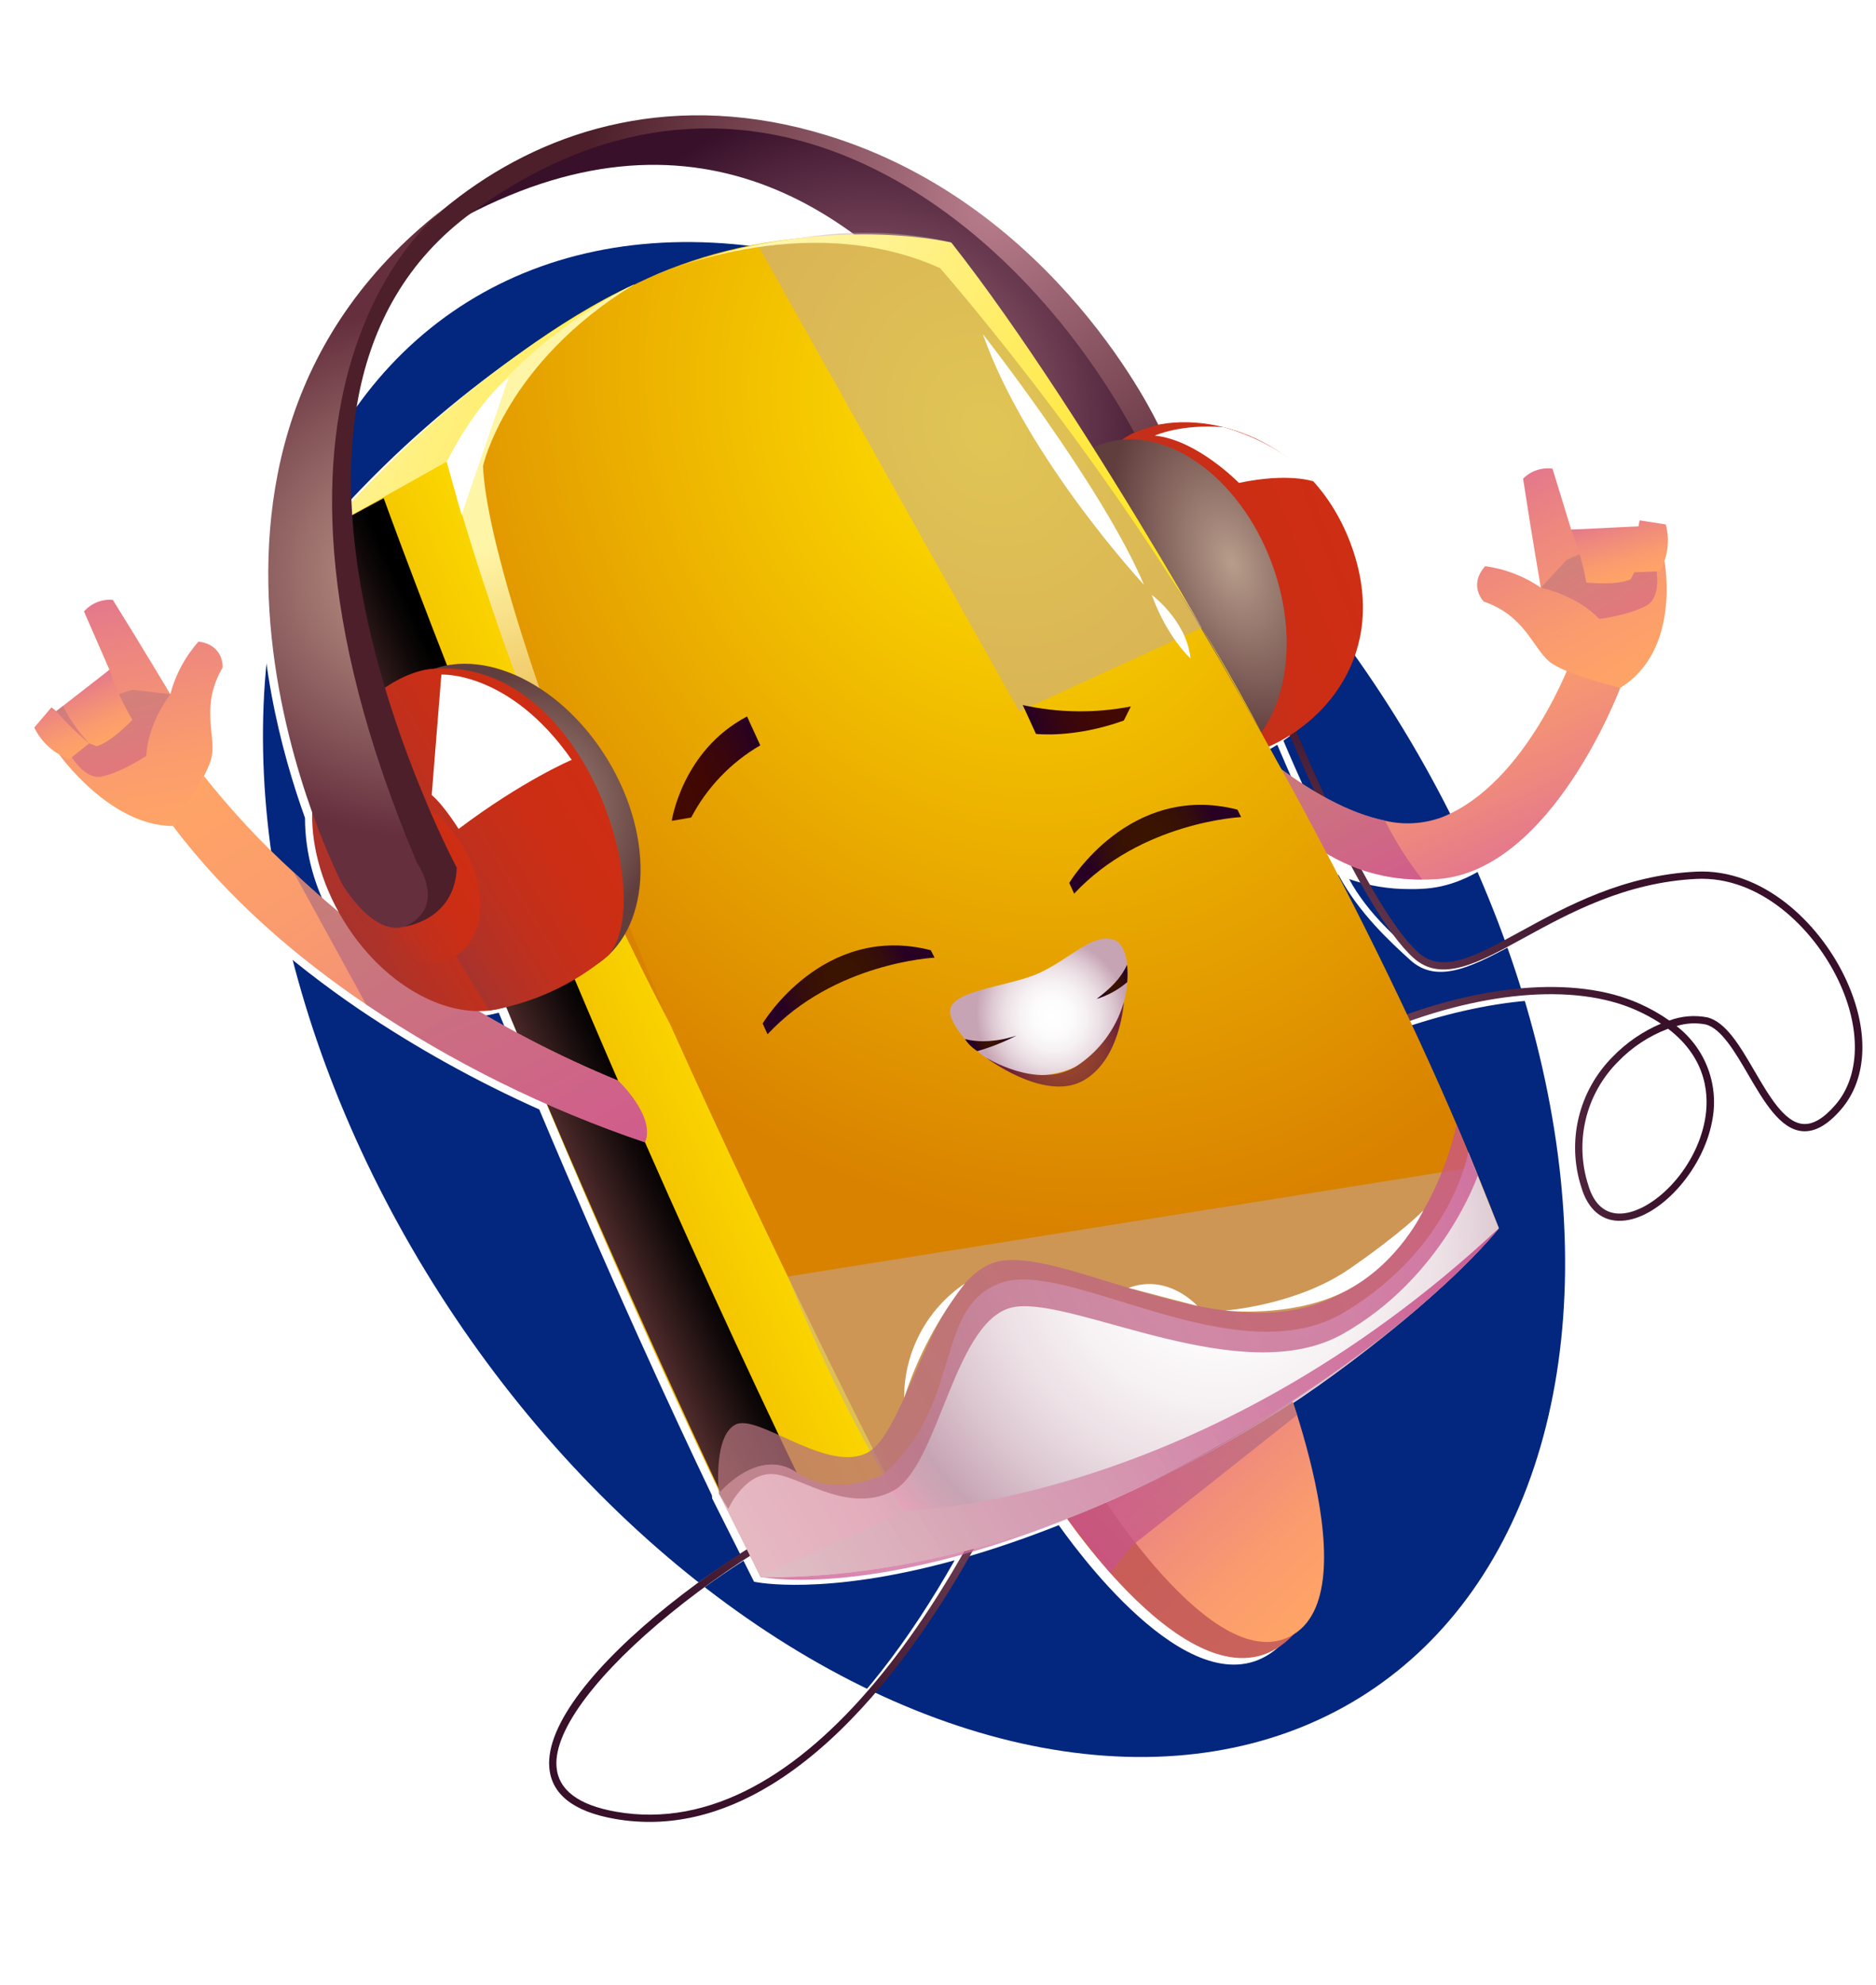 <svg width="383" height="405" viewBox="0 0 383 405" fill="none" xmlns="http://www.w3.org/2000/svg">
<g clip-path="url(#clip0_595_12611)">
<g filter="url(#filter0_f_595_12611)">
<ellipse cx="186.608" cy="203.965" rx="113.936" ry="169.052" transform="rotate(-33.239 186.608 203.965)" fill="#03277E"/>
</g>
<path d="M336.93 109.368L331.607 108.512L331.385 109.73L317.717 110.336L313.882 97.938C312.8 97.778 311.695 97.876 310.658 98.223C309.621 98.571 308.681 99.158 307.913 99.938C309.7 111.402 311.601 122.14 311.601 122.14C308.227 119.794 304.346 118.278 300.275 117.716C296.779 121.68 300.027 124.915 300.027 124.915C308.332 127.823 309.898 134.108 313.27 137.08C314.386 137.937 315.622 138.626 316.938 139.124C314.06 145.902 305.538 163.263 291.766 168.742C288.043 170.111 283.998 170.348 280.14 169.423L280.133 169.409C275.897 168.434 271.828 166.843 268.053 164.687C265.297 158.802 263.114 153.739 262.018 151.145C271.796 144.373 279.44 131.431 273.267 113.911C271.54 108.902 268.837 104.285 265.315 100.326C263.173 97.727 260.585 95.53 257.673 93.838C254.435 91.768 250.89 90.223 247.17 89.259C247.077 89.233 247.025 89.219 247.025 89.219L247 89.218C242.677 88.075 238.156 87.89 233.753 88.677L233.739 88.652L233.751 88.648C233.751 88.648 213.054 44.063 166.244 29.525C132.889 19.165 105.53 29.442 87.048 45.427C87.536 44.976 87.963 44.603 88.324 44.3C39.709 82.234 52.63 140.092 62.263 166.892C62.286 173.995 64.157 180.969 67.692 187.13C64.344 184.325 61.284 181.599 58.532 179.024C51.923 172.983 45.811 166.42 40.257 159.398C41.003 158.062 41.548 156.623 41.874 155.128C42.487 150.691 39.556 144.908 43.955 137.33C43.955 137.33 44.301 132.775 39.049 132.026C36.328 135.083 34.374 138.744 33.35 142.707C33.35 142.707 27.756 133.326 21.6 123.467C20.511 123.37 19.414 123.532 18.399 123.939C17.384 124.346 16.48 124.986 15.758 125.808L20.972 137.699L10.198 146.075L9.231 145.295L5.751 149.386C6.844 151.694 8.618 153.613 10.833 154.884C11.68 156.052 21.683 169.479 34.008 169.538L34.005 169.542C45.221 184.423 59.395 196.507 73.38 206.009C85.006 213.849 97.289 220.669 110.091 226.392C124.7 261.094 137.412 288.542 145.336 305.13C145.367 305.532 145.393 305.769 145.393 305.769L151.123 317.157C128.603 331.578 110.138 349.733 111.178 361.428C111.662 366.873 116.15 370.399 124.516 371.903C135.618 373.898 146.269 371.178 156.248 365.096C171.657 355.705 185.464 338.29 196.889 317.841C202.726 316.163 209.153 313.998 216.156 311.228C222.247 319.804 246.646 351.641 262.26 334.889C273.248 328.073 267.008 302.974 261.918 287.677C271.646 281.363 280.879 274.315 289.535 266.596C299.27 258.038 303.59 252.439 303.59 252.439L303.433 252.051C301.917 248.14 300.351 244.233 298.735 240.33L298.587 239.96L298.582 239.96C298.197 239.029 297.81 238.098 297.42 237.168L297.32 236.918L297.318 236.926C296.536 235.063 295.744 233.202 294.942 231.344L294.91 231.266L294.909 231.268C291.855 224.187 288.675 217.144 285.396 210.177C303.273 203.902 321.999 201.677 333.234 206.754C334.983 207.534 336.665 208.457 338.263 209.514C334.576 211.065 331.243 213.35 328.466 216.23C324.437 220.413 318.267 229.416 322.212 242.712C323.583 247.33 326.509 249.773 330.452 249.589C338.01 249.24 346.878 239.471 348.707 229.488C349.435 225.887 349.138 222.153 347.851 218.711C346.564 215.27 344.338 212.258 341.426 210.017C343.341 209.423 345.374 209.316 347.341 209.708C350.51 210.534 353.315 215.328 356.029 219.965C359.219 225.418 362.519 231.055 367 231.497C369.541 231.745 372.108 230.331 374.846 227.177C380.404 220.772 380.64 210.609 375.475 199.989C370.096 188.923 358.677 178.021 345.295 178.61C330.51 179.261 318.949 185.575 309.661 190.648C300.466 195.671 293.823 199.3 288.881 194.8C285.345 191.583 279.316 186.529 275.428 179.388C279.4 180.755 283.573 181.444 287.774 181.427C288.857 181.454 289.957 181.404 291.08 181.326C314.174 179.548 327.816 142.558 327.816 142.558C339.806 135.249 336.926 118.13 336.683 116.808C337.526 114.412 337.612 111.815 336.93 109.368ZM265.808 163.397C263.399 161.954 261.137 160.414 259.113 158.923C258.243 157.349 257.375 155.785 256.506 154.231C257.98 153.584 259.404 152.83 260.766 151.974C261.773 154.363 263.558 158.513 265.808 163.397ZM171.457 49.417C167.922 49.52 164.397 49.851 160.905 50.407C160.682 50.432 160.46 50.457 160.235 50.483C148.774 51.569 137.603 54.711 127.256 59.759L127.246 59.712C127.246 59.712 126.881 59.874 126.227 60.188C119.066 63.651 112.225 67.74 105.785 72.408C92.754 81.522 80.754 92.027 69.997 103.739C68.987 81.701 74.349 59.626 93.952 45.146C125.604 28.95 151.306 34.71 171.457 49.417ZM98.36 207.331L98.365 207.33C99.262 207.237 100.15 207.075 101.022 206.844C101.277 206.788 101.542 206.728 101.827 206.66C102.561 208.424 103.294 210.18 104.026 211.928C101.331 210.463 98.732 208.96 96.198 207.44C96.92 207.445 97.642 207.409 98.36 207.331ZM124.765 370.448C117.14 369.077 113.063 366.002 112.647 361.308C111.724 350.941 129.256 333.008 151.786 318.475L153.949 322.773L153.963 322.774C154.275 322.842 168.125 325.77 194.9 318.4C176.452 350.977 151.945 375.338 124.765 370.448ZM347.257 229.21C345.37 239.499 336.631 247.82 330.372 248.112C327.131 248.264 324.799 246.255 323.626 242.302C322.209 237.989 322.011 233.369 323.053 228.95C324.095 224.532 326.336 220.487 329.53 217.261C332.376 214.285 335.859 211.992 339.718 210.554C347.926 216.84 348.095 224.634 347.257 229.21ZM287.893 195.891C293.616 201.1 301.013 197.062 310.374 191.948C319.531 186.946 330.926 180.723 345.373 180.087C358.082 179.527 368.985 190.001 374.152 200.627C378.975 210.546 378.813 220.345 373.73 226.201C371.326 228.975 369.166 230.225 367.133 230.026C363.404 229.658 360.3 224.354 357.299 219.225C354.301 214.099 351.469 209.259 347.702 208.277C345.114 207.755 342.43 207.966 339.955 208.887C338.034 207.527 335.983 206.361 333.831 205.405C322.23 200.165 303.043 202.391 284.757 208.832C279.476 197.666 273.961 186.7 268.364 176.072C269.946 177.033 271.596 177.874 273.303 178.588C277.487 186.418 283.949 192.301 287.893 195.891Z" fill="white"/>
<path d="M125.512 371.162C117.107 369.686 112.609 366.168 112.145 360.708C110.641 343.075 153.541 310.609 187.888 298.311L188.387 299.707C152.129 312.686 112.302 345.115 113.621 360.582C114.021 365.288 118.108 368.356 125.768 369.701C164.399 376.487 197.884 324.58 216.341 273.744C226.268 246.402 250.292 222.409 280.617 209.556C301.426 200.739 321.628 198.956 334.661 204.787C336.819 205.736 338.876 206.898 340.804 208.255C343.29 207.322 345.988 207.099 348.594 207.612C352.376 208.583 355.205 213.426 358.199 218.555C361.195 223.688 364.295 228.995 368.042 229.349C370.085 229.541 372.261 228.278 374.689 225.487C379.822 219.594 380.023 209.766 375.213 199.837C370.061 189.199 359.142 178.738 346.363 179.349C331.837 180.044 320.357 186.33 311.132 191.383C301.701 196.549 294.25 200.628 288.517 195.426C277.929 185.82 263.093 149.458 262.466 147.914L263.84 147.357C263.992 147.731 279.174 184.95 289.514 194.328C294.464 198.821 301.158 195.156 310.421 190.082C319.778 184.957 331.425 178.579 346.291 177.869C359.746 177.225 371.182 188.114 376.547 199.191C381.697 209.821 381.419 220.016 375.807 226.462C373.042 229.635 370.456 231.063 367.903 230.824C363.399 230.4 360.104 224.758 356.919 219.303C354.209 214.662 351.407 209.865 348.225 209.049C346.246 208.665 344.202 208.779 342.278 209.382C345.197 211.623 347.425 214.641 348.706 218.09C349.987 221.539 350.27 225.28 349.521 228.882C347.642 238.902 338.689 248.734 331.089 249.114C327.125 249.314 324.193 246.875 322.833 242.249C321.354 237.658 321.168 232.749 322.296 228.059C323.423 223.37 325.821 219.082 329.225 215.665C332.028 212.766 335.386 210.462 339.1 208.89C337.497 207.836 335.81 206.917 334.055 206.142C321.392 200.474 301.632 202.261 281.195 210.922C251.25 223.611 227.524 247.287 217.734 274.252C204.337 311.151 183.026 348.59 157.439 364.21C147.383 370.348 136.664 373.119 125.512 371.162ZM330.29 216.695C327.072 219.926 324.807 223.982 323.742 228.416C322.678 232.85 322.856 237.492 324.256 241.832C325.419 245.792 327.756 247.798 331.015 247.633C337.308 247.315 346.127 238.936 348.064 228.609C348.924 224.016 348.785 216.2 340.558 209.928C336.672 211.386 333.163 213.699 330.29 216.695Z" fill="url(#paint0_radial_595_12611)"/>
<path style="mix-blend-mode:multiply" opacity="0.5" fill-rule="evenodd" clip-rule="evenodd" d="M337.524 123.104C338.082 120.011 338.366 116.874 338.373 113.731L336.63 113.815C337.407 116.847 337.708 119.98 337.524 123.104Z" fill="url(#paint1_linear_595_12611)"/>
<path fill-rule="evenodd" clip-rule="evenodd" d="M256.238 129.896C256.238 129.896 245.542 141.549 231.441 139.077C231.441 139.077 189.283 -7.952 92.941 45.23C92.941 45.23 137.562 6.566 189.187 36.691C236.406 64.246 256.238 129.896 256.238 129.896Z" fill="url(#paint2_radial_595_12611)"/>
<path fill-rule="evenodd" clip-rule="evenodd" d="M222.34 128.812C229.046 146.876 244.724 157.719 257.358 153.029C269.992 148.339 283.668 133.561 276.068 111.828C268.169 89.242 245.708 82.921 233.074 87.611C220.44 92.301 215.634 110.747 222.34 128.812Z" fill="url(#paint3_linear_595_12611)"/>
<path d="M259.656 114.96C252.95 96.895 237.272 86.053 224.638 90.743C212.004 95.433 207.199 113.879 213.905 131.944C220.611 150.008 236.289 160.851 248.923 156.161C261.557 151.471 266.362 133.024 259.656 114.96Z" fill="url(#paint4_radial_595_12611)"/>
<path fill-rule="evenodd" clip-rule="evenodd" d="M216.461 307.896C216.461 307.896 246.009 352.883 264.131 333.497L223.901 304.222L216.461 307.896Z" fill="url(#paint5_linear_595_12611)"/>
<path fill-rule="evenodd" clip-rule="evenodd" d="M222.661 301.711C222.661 301.711 247.883 343.592 264.131 333.497C280.38 323.402 259.494 273.974 259.494 273.974C259.494 273.974 247.116 277.03 222.661 301.711Z" fill="url(#paint6_linear_595_12611)"/>
<path style="mix-blend-mode:multiply" opacity="0.74" fill-rule="evenodd" clip-rule="evenodd" d="M226.642 320.967L231.192 315.344L264.809 288.744L259.494 273.974C247.493 284.548 236.93 291.101 223.901 304.222L216.461 307.896L226.642 320.967Z" fill="url(#paint7_linear_595_12611)"/>
<path fill-rule="evenodd" clip-rule="evenodd" d="M330.792 140.345C330.792 140.345 316.933 177.497 293.709 179.371C292.581 179.453 291.475 179.507 290.385 179.485C268 179.582 257.787 161.363 257.787 161.363L252.172 149.111C252.172 149.111 267.693 164.41 282.752 167.462L282.758 167.476C286.642 168.388 290.708 168.134 294.448 166.747C311.814 159.797 320.986 134.173 320.986 134.173C320.986 134.173 327.281 130.748 330.792 140.345Z" fill="url(#paint8_linear_595_12611)"/>
<path style="mix-blend-mode:multiply" opacity="0.74" fill-rule="evenodd" clip-rule="evenodd" d="M290.385 179.485C268 179.582 257.787 161.363 257.787 161.363L252.172 149.111C252.172 149.111 267.693 164.41 282.752 167.462L282.758 167.476C284.9 171.72 287.455 175.742 290.385 179.485Z" fill="url(#paint9_linear_595_12611)"/>
<path fill-rule="evenodd" clip-rule="evenodd" d="M184.673 308.308L155.298 321.771C155.298 321.771 107.875 228.057 66.896 107.845C66.896 107.845 97.854 72.544 129.487 58.046L184.673 308.308Z" fill="url(#paint10_linear_595_12611)"/>
<path fill-rule="evenodd" clip-rule="evenodd" d="M184.673 308.308C184.673 308.308 121.027 186.445 91.201 94.192C91.201 94.192 118.105 38.386 194.2 49.498C194.2 49.498 267.108 149.476 306 250.639C306 250.639 263.653 299.894 184.673 308.308Z" fill="url(#paint11_radial_595_12611)"/>
<path fill-rule="evenodd" clip-rule="evenodd" d="M305.999 250.639C305.999 250.639 244.053 320.642 155.298 321.771L184.673 308.307C184.673 308.307 226.859 301.49 246.456 291.251C267.806 280.058 287.786 266.43 305.999 250.639Z" fill="#24000A"/>
<path fill-rule="evenodd" clip-rule="evenodd" d="M66.896 107.845L91.201 94.192C91.201 94.192 100.756 72.516 129.487 58.046C129.487 58.046 98.054 71.936 66.896 107.845Z" fill="url(#paint12_linear_595_12611)"/>
<path fill-rule="evenodd" clip-rule="evenodd" d="M136.778 208.944C136.778 208.944 99.999 124.002 98.606 95.106C98.606 95.106 103.246 73.979 129.487 58.046C129.487 58.046 102.861 70.291 91.201 94.192C102.341 133.931 117.616 172.392 136.778 208.944Z" fill="url(#paint13_linear_595_12611)"/>
<g style="mix-blend-mode:soft-light" opacity="0.5">
<path fill-rule="evenodd" clip-rule="evenodd" d="M154.938 50.413L208.09 145.178L245.37 128.091C245.37 128.091 213.054 72.799 194.2 49.498C194.2 49.498 176.669 44.441 154.938 50.413Z" fill="#C2A9A9"/>
</g>
<path fill-rule="evenodd" clip-rule="evenodd" d="M137.14 167.504C137.14 167.504 139.266 153.146 152.513 146.204L155.212 152.094C149.221 155.584 144.332 160.69 141.105 166.828L137.14 167.504Z" fill="url(#paint14_linear_595_12611)"/>
<path fill-rule="evenodd" clip-rule="evenodd" d="M230.871 144.161C223.573 145.576 216.062 145.478 208.804 143.872L211.503 149.761C211.503 149.761 219.262 150.712 229.44 147.029L230.871 144.161Z" fill="url(#paint15_linear_595_12611)"/>
<g style="mix-blend-mode:soft-light">
<path fill-rule="evenodd" clip-rule="evenodd" d="M91.201 94.192L94.233 105.074L103.817 77.116C97.047 82.529 91.201 94.192 91.201 94.192Z" fill="white"/>
</g>
<path fill-rule="evenodd" clip-rule="evenodd" d="M133.207 56.385C133.207 56.385 164.17 42.194 191.913 54.71C191.913 54.71 231.496 99.557 258.146 150.693C258.146 150.693 222.706 85.631 194.199 49.497C194.199 49.497 166.112 42.754 133.207 56.385Z" fill="url(#paint16_linear_595_12611)"/>
<path style="mix-blend-mode:screen" fill-rule="evenodd" clip-rule="evenodd" d="M155.298 321.77C155.298 321.77 97.052 202.096 66.895 107.845L78.334 101.656C78.334 101.656 114.666 202.616 169.517 314.682L155.298 321.77Z" fill="url(#paint17_linear_595_12611)"/>
<g style="mix-blend-mode:soft-light" opacity="0.5">
<path fill-rule="evenodd" clip-rule="evenodd" d="M160.834 260.487L301.025 238.146L305.999 250.639C305.999 250.639 260.69 303.72 184.673 308.307C175.399 293.064 167.424 277.067 160.834 260.487Z" fill="#C2A9A9"/>
</g>
<path style="mix-blend-mode:multiply" opacity="0.74" fill-rule="evenodd" clip-rule="evenodd" d="M155.298 321.771L184.673 308.307C184.673 308.307 205.55 310.721 245.384 293.336C285.218 275.95 305.999 250.639 305.999 250.639C305.999 250.639 283.316 278.446 238.624 300.647C183.644 327.959 155.298 321.771 155.298 321.771Z" fill="url(#paint18_linear_595_12611)"/>
<path fill-rule="evenodd" clip-rule="evenodd" d="M253.39 166.735C253.39 166.735 232.975 167.688 219.3 182.359L218.295 180.166C218.295 180.166 230.602 159.562 252.627 165.217L253.39 166.735Z" fill="url(#paint19_radial_595_12611)"/>
<path fill-rule="evenodd" clip-rule="evenodd" d="M43.286 154.076C43.92 149.624 40.997 143.836 45.449 136.219C45.449 136.219 45.814 131.648 40.537 130.918C37.793 133.99 35.815 137.669 34.767 141.652C34.767 141.652 29.179 132.266 23.029 122.403C21.932 122.311 20.828 122.478 19.807 122.889C18.786 123.301 17.875 123.946 17.148 124.774L22.342 136.679L11.46 146.191L12.017 153.865C12.017 153.865 22.37 168.55 35.324 168.56C35.324 168.56 42.704 158.167 43.286 154.076Z" fill="url(#paint20_linear_595_12611)"/>
<path style="mix-blend-mode:multiply" opacity="0.5" fill-rule="evenodd" clip-rule="evenodd" d="M34.766 141.653C34.766 141.653 30.165 147.515 29.864 154.255C29.864 154.255 24.845 157.581 20.808 158.447C16.772 159.312 13.666 152.795 13.666 152.795C13.666 152.795 12.904 144.539 27.083 140.775L34.766 141.653Z" fill="url(#paint21_linear_595_12611)"/>
<path fill-rule="evenodd" clip-rule="evenodd" d="M22.342 136.68C23.559 140.233 25.128 143.656 27.025 146.897C27.025 146.897 22.733 151.446 19.72 152.284L18.223 151.686L14.134 154.919C11.004 153.778 8.442 151.461 6.995 148.46L10.509 144.344L11.478 145.122L22.342 136.68Z" fill="url(#paint22_linear_595_12611)"/>
<path style="mix-blend-mode:multiply" opacity="0.5" fill-rule="evenodd" clip-rule="evenodd" d="M18.223 151.686C15.786 149.701 13.529 147.505 11.478 145.123L12.855 144.052C14.239 146.859 16.05 149.435 18.223 151.686Z" fill="url(#paint23_linear_595_12611)"/>
<path fill-rule="evenodd" clip-rule="evenodd" d="M35.319 168.564C46.535 183.445 60.736 195.508 74.758 204.983C92.399 216.843 111.541 226.301 131.679 233.107C133.922 227.796 126.184 220.503 126.184 220.503C101.7 210.474 79.25 196.063 59.938 177.977C53.319 171.946 47.2 165.387 41.643 158.365L35.319 168.564Z" fill="url(#paint24_linear_595_12611)"/>
<path style="mix-blend-mode:multiply" opacity="0.74" fill-rule="evenodd" clip-rule="evenodd" d="M74.759 204.983C92.4 216.844 111.541 226.302 131.679 233.107C133.922 227.797 126.184 220.503 126.184 220.503C101.7 210.474 79.251 196.063 59.938 177.978L74.759 204.983Z" fill="url(#paint25_linear_595_12611)"/>
<path fill-rule="evenodd" clip-rule="evenodd" d="M190.795 195.424C190.795 195.424 170.379 196.377 156.705 211.049L155.7 208.856C155.7 208.856 168.007 188.251 190.032 193.907L190.795 195.424Z" fill="url(#paint26_radial_595_12611)"/>
<path fill-rule="evenodd" clip-rule="evenodd" d="M227.489 191.802C232.44 193.538 231.083 212.424 219.544 217.713C206.533 223.676 195.407 212.207 194.043 207.131C192.678 202.056 205.692 201.522 212.147 198.564C218.601 195.606 223.119 190.269 227.489 191.802Z" fill="url(#paint27_radial_595_12611)"/>
<path fill-rule="evenodd" clip-rule="evenodd" d="M230.102 196.865C228.721 199.795 226.72 201.674 223.873 203.858C226.169 203.145 228.298 201.976 230.132 200.421C230.235 199.237 230.225 198.047 230.102 196.865Z" fill="url(#paint28_radial_595_12611)"/>
<path fill-rule="evenodd" clip-rule="evenodd" d="M207.568 211.298C207.568 211.298 202.153 213.356 197.007 212.034C197.658 213.03 198.521 213.869 199.534 214.493C202.312 213.697 205.003 212.627 207.568 211.298Z" fill="url(#paint29_radial_595_12611)"/>
<path fill-rule="evenodd" clip-rule="evenodd" d="M229.443 204.489C229.443 204.489 228.749 216.529 220.898 220.648C213.048 224.766 201.195 215.749 201.195 215.749C201.195 215.749 211.723 222.404 219.544 217.713C224.344 214.658 227.864 209.956 229.443 204.489Z" fill="url(#paint30_radial_595_12611)"/>
<g style="mix-blend-mode:soft-light">
<path fill-rule="evenodd" clip-rule="evenodd" d="M233.557 119.343C233.557 119.343 209.608 93.598 200.657 68.177C200.657 68.177 224.972 99.099 233.557 119.343Z" fill="white"/>
</g>
<path fill-rule="evenodd" clip-rule="evenodd" d="M316.192 134.907C312.813 131.94 311.264 125.643 302.926 122.759C302.926 122.759 299.674 119.527 303.204 115.538C307.287 116.083 311.183 117.589 314.572 119.93C314.572 119.93 312.704 109.168 310.953 97.677C311.726 96.893 312.672 96.301 313.715 95.949C314.759 95.597 315.87 95.494 316.96 95.649L320.767 108.068L335.22 108.205L339.792 114.393C339.792 114.393 343.364 132.668 330.792 140.345C330.792 140.345 319.296 137.634 316.192 134.907Z" fill="url(#paint31_linear_595_12611)"/>
<path style="mix-blend-mode:multiply" opacity="0.5" fill-rule="evenodd" clip-rule="evenodd" d="M314.572 119.93C314.572 119.93 321.881 121.385 326.497 126.306C326.497 126.306 332.472 125.564 336.1 123.593C339.727 121.623 337.843 114.654 337.843 114.654C337.843 114.654 333.047 107.891 319.833 114.263L314.572 119.93Z" fill="url(#paint32_linear_595_12611)"/>
<path fill-rule="evenodd" clip-rule="evenodd" d="M320.768 108.068C322.156 111.558 323.193 115.177 323.863 118.873C323.863 118.873 330.082 119.532 332.915 118.207L333.662 116.779L338.871 116.571C340.505 113.668 340.941 110.241 340.086 107.021L334.739 106.184L334.511 107.406L320.768 108.068Z" fill="url(#paint33_linear_595_12611)"/>
<path d="M124.008 154.948C114.05 138.64 96.732 131.065 85.326 138.029C73.921 144.993 72.747 163.859 82.705 180.167C92.662 196.476 109.981 204.051 121.386 197.087C132.792 190.123 133.965 171.256 124.008 154.948Z" fill="url(#paint34_radial_595_12611)"/>
<path d="M109.295 163.932C99.855 148.472 83.437 141.291 72.624 147.893C61.812 154.495 60.699 172.38 70.139 187.84C79.579 203.301 95.997 210.482 106.809 203.88C117.622 197.278 118.734 179.393 109.295 163.932Z" fill="url(#paint35_linear_595_12611)"/>
<path fill-rule="evenodd" clip-rule="evenodd" d="M87.781 136.531C87.781 136.531 76.526 137.239 67.378 153.005L99.866 206.211C108.884 204.732 117.326 200.811 124.272 194.872C134.306 182.962 119.024 133.459 87.781 136.531Z" fill="url(#paint36_linear_595_12611)"/>
<path d="M94.445 172.558C89.131 163.856 79.891 159.814 73.805 163.53C67.719 167.246 67.093 177.313 72.406 186.014C77.719 194.716 86.96 198.758 93.046 195.042C99.132 191.326 99.758 181.26 94.445 172.558Z" fill="url(#paint37_linear_595_12611)"/>
<path fill-rule="evenodd" clip-rule="evenodd" d="M82.31 189.122C82.31 189.122 92.849 188.013 93.251 177.057C93.251 177.057 42.637 82.496 96.391 43.324C153.687 1.572 207.419 43.851 231.519 88.183L236.442 86.647C236.442 86.647 215.811 42.013 168.811 27.616C107.132 8.723 65.607 59.939 62.751 87.708C59.895 115.477 87.334 182.946 87.334 182.946C87.334 182.946 85.64 187.654 82.31 189.122Z" fill="url(#paint38_radial_595_12611)"/>
<path fill-rule="evenodd" clip-rule="evenodd" d="M85.153 176.121C85.153 176.121 90.839 184.094 83.922 188.412C77.006 192.729 69.84 180.374 69.84 180.374C69.84 180.374 24.24 92.768 91.679 41.752C91.679 41.752 42.596 75.621 85.153 176.121Z" fill="url(#paint39_radial_595_12611)"/>
<g style="mix-blend-mode:soft-light">
<path fill-rule="evenodd" clip-rule="evenodd" d="M116.723 155.053C116.723 155.053 106.714 159.284 93.634 169.151C93.634 169.151 90.584 164.284 88.139 162.231L90.107 137.655C90.107 137.655 104.041 136.89 116.723 155.053Z" fill="white"/>
</g>
<g style="mix-blend-mode:soft-light">
<path fill-rule="evenodd" clip-rule="evenodd" d="M235.14 121.395C235.14 121.395 242.233 126.616 243.058 134.362C243.058 134.362 238.32 130.163 235.14 121.395Z" fill="white"/>
</g>
<path fill-rule="evenodd" clip-rule="evenodd" d="M155.294 321.772C155.294 321.772 192.535 323.939 236.037 301.771C286.209 276.191 306.005 250.643 306.005 250.643L299.763 235.101C299.763 235.101 296.575 254.456 274.548 267.732C252.525 280.988 218.207 256.784 204.327 261.786C190.447 266.787 196.769 286.67 180.185 300.982C180.185 300.982 170.537 305.917 162.647 300.505C154.757 295.093 146.76 304.752 146.76 304.752L155.294 321.772Z" fill="url(#paint40_radial_595_12611)"/>
<path style="mix-blend-mode:multiply" opacity="0.74" fill-rule="evenodd" clip-rule="evenodd" d="M155.294 321.771C155.294 321.771 192.535 323.939 236.037 301.771C286.208 276.19 306.005 250.642 306.005 250.642C245.116 307.481 184.678 308.311 184.678 308.311L180.184 300.981C180.184 300.981 170.537 305.917 162.647 300.504C154.757 295.092 146.76 304.751 146.76 304.751L155.294 321.771Z" fill="url(#paint41_linear_595_12611)"/>
<path style="mix-blend-mode:multiply" opacity="0.74" fill-rule="evenodd" clip-rule="evenodd" d="M155.294 321.772C155.294 321.772 192.535 323.939 236.037 301.772C286.209 276.191 306.006 250.643 306.006 250.643C245.116 307.482 184.678 308.312 184.678 308.312L155.294 321.772Z" fill="url(#paint42_linear_595_12611)"/>
<path style="mix-blend-mode:multiply" opacity="0.74" fill-rule="evenodd" clip-rule="evenodd" d="M297.363 229.442C297.363 229.442 292.262 257.005 270.141 265.624C248.02 274.243 218.403 255.327 204.602 257.258C190.801 259.19 185.426 291.563 177.328 296.291C169.23 301.018 154.73 288.292 150.128 290.711C145.526 293.131 146.76 304.752 146.76 304.752L148.687 307.908C148.687 307.908 151.659 301.083 157.153 300.794C162.647 300.505 172.546 309.225 182.211 304.287C191.875 299.349 194.723 268.462 207.307 266.669C219.891 264.875 253.691 283.75 274.156 272.199C294.621 260.647 301.689 239.897 301.689 239.897L297.363 229.442Z" fill="url(#paint43_linear_595_12611)"/>
<g style="mix-blend-mode:soft-light">
<path fill-rule="evenodd" clip-rule="evenodd" d="M290.589 246.995C290.589 246.995 285.67 257.749 274.787 263.397C263.905 269.046 250.11 267.424 250.11 267.424C250.11 267.424 264.679 266.402 275.521 258.914C286.363 251.425 290.589 246.995 290.589 246.995Z" fill="white"/>
</g>
<g style="mix-blend-mode:soft-light">
<path fill-rule="evenodd" clip-rule="evenodd" d="M244.454 266.49C244.454 266.49 238.504 259.761 230.404 262.812L244.454 266.49Z" fill="white"/>
</g>
<g style="mix-blend-mode:soft-light">
<path fill-rule="evenodd" clip-rule="evenodd" d="M196.981 261.913C191.542 268.925 187.35 276.821 184.589 285.255C184.575 280.645 185.699 276.103 187.861 272.031C190.022 267.959 193.155 264.484 196.981 261.913Z" fill="white"/>
</g>
<g style="mix-blend-mode:soft-light">
<path fill-rule="evenodd" clip-rule="evenodd" d="M268.127 98.236C268.127 98.236 263.132 96.401 252.935 98.546C252.935 98.546 244.433 89.777 235.75 88.891C235.75 88.891 240.993 86.464 249.784 87.168C249.784 87.168 261.773 90.196 268.127 98.236Z" fill="white"/>
</g>
</g>
<defs>
<filter id="filter0_f_595_12611" x="-6.311" y="-10.645" width="385.838" height="429.22" filterUnits="userSpaceOnUse" color-interpolation-filters="sRGB">
<feFlood flood-opacity="0" result="BackgroundImageFix"/>
<feBlend mode="normal" in="SourceGraphic" in2="BackgroundImageFix" result="shape"/>
<feGaussianBlur stdDeviation="30" result="effect1_foregroundBlur_595_12611"/>
</filter>
<radialGradient id="paint0_radial_595_12611" cx="0" cy="0" r="1" gradientUnits="userSpaceOnUse" gradientTransform="translate(224.036 247.463) rotate(148.594) scale(119.172 119.172)">
<stop offset="0.006" stop-color="#B77C8B"/>
<stop offset="0.58" stop-color="#6F3F54"/>
<stop offset="1" stop-color="#38102A"/>
</radialGradient>
<linearGradient id="paint1_linear_595_12611" x1="339.369" y1="122.481" x2="336.841" y2="113.659" gradientUnits="userSpaceOnUse">
<stop stop-color="#CA528D"/>
<stop offset="1" stop-color="#B3757C"/>
</linearGradient>
<radialGradient id="paint2_radial_595_12611" cx="0" cy="0" r="1" gradientUnits="userSpaceOnUse" gradientTransform="translate(177.074 86.22) rotate(148.594) scale(66.601 66.601)">
<stop offset="0.006" stop-color="#B77C8B"/>
<stop offset="0.58" stop-color="#6F3F54"/>
<stop offset="1" stop-color="#38102A"/>
</radialGradient>
<linearGradient id="paint3_linear_595_12611" x1="275.11" y1="109.224" x2="222.341" y2="128.814" gradientUnits="userSpaceOnUse">
<stop offset="0.006" stop-color="#CE2E13"/>
<stop offset="0.364" stop-color="#CB2E15"/>
<stop offset="0.642" stop-color="#C1301C"/>
<stop offset="0.892" stop-color="#B13227"/>
<stop offset="1" stop-color="#A7332D"/>
</linearGradient>
<radialGradient id="paint4_radial_595_12611" cx="0" cy="0" r="1" gradientUnits="userSpaceOnUse" gradientTransform="translate(251.522 114.885) rotate(159.635) scale(22.215 37.479)">
<stop offset="0.006" stop-color="#B79C8B"/>
<stop offset="0.774" stop-color="#755450"/>
<stop offset="1" stop-color="#613E3E"/>
</radialGradient>
<linearGradient id="paint5_linear_595_12611" x1="257.452" y1="339.918" x2="221.91" y2="302.693" gradientUnits="userSpaceOnUse">
<stop stop-color="#C9635C"/>
<stop offset="0.971" stop-color="#C95B57"/>
<stop offset="0.994" stop-color="#C95B57"/>
</linearGradient>
<linearGradient id="paint6_linear_595_12611" x1="273.929" y1="324.444" x2="238.056" y2="286.874" gradientUnits="userSpaceOnUse">
<stop stop-color="#FFA466"/>
<stop offset="0.298" stop-color="#FA9C6D"/>
<stop offset="0.753" stop-color="#ED877F"/>
<stop offset="0.994" stop-color="#E4798B"/>
</linearGradient>
<linearGradient id="paint7_linear_595_12611" x1="222.003" y1="316.109" x2="262.66" y2="277.29" gradientUnits="userSpaceOnUse">
<stop stop-color="#CA528D"/>
<stop offset="1" stop-color="#B3757C"/>
</linearGradient>
<linearGradient id="paint8_linear_595_12611" x1="305.616" y1="175.485" x2="286.344" y2="133.446" gradientUnits="userSpaceOnUse">
<stop offset="0.006" stop-color="#E4798B"/>
<stop offset="0.247" stop-color="#ED877F"/>
<stop offset="0.702" stop-color="#FA9C6D"/>
<stop offset="1" stop-color="#FFA466"/>
</linearGradient>
<linearGradient id="paint9_linear_595_12611" x1="280.349" y1="184.086" x2="262.207" y2="144.511" gradientUnits="userSpaceOnUse">
<stop stop-color="#CA528D"/>
<stop offset="1" stop-color="#B3757C"/>
</linearGradient>
<linearGradient id="paint10_linear_595_12611" x1="144.866" y1="188.833" x2="50.717" y2="229.781" gradientUnits="userSpaceOnUse">
<stop stop-color="#FFE100"/>
<stop offset="1" stop-color="#D98200"/>
</linearGradient>
<radialGradient id="paint11_radial_595_12611" cx="0" cy="0" r="1" gradientUnits="userSpaceOnUse" gradientTransform="translate(201.582 87.578) rotate(-24.621) scale(135.937 169.61)">
<stop stop-color="#FFE100"/>
<stop offset="1" stop-color="#D98200"/>
</radialGradient>
<linearGradient id="paint12_linear_595_12611" x1="52.538" y1="63.104" x2="175.48" y2="116.537" gradientUnits="userSpaceOnUse">
<stop stop-color="#FFF7BA"/>
<stop offset="1" stop-color="#FFE100"/>
</linearGradient>
<linearGradient id="paint13_linear_595_12611" x1="119.82" y1="104.427" x2="147.445" y2="177.994" gradientUnits="userSpaceOnUse">
<stop stop-color="#FFF5A6"/>
<stop offset="1" stop-color="#D98200"/>
</linearGradient>
<linearGradient id="paint14_linear_595_12611" x1="134.657" y1="162.087" x2="155.429" y2="152.564" gradientUnits="userSpaceOnUse">
<stop offset="0.006" stop-color="#430900"/>
<stop offset="0.375" stop-color="#410803"/>
<stop offset="0.662" stop-color="#39060D"/>
<stop offset="0.921" stop-color="#2C021D"/>
<stop offset="1" stop-color="#270024"/>
</linearGradient>
<linearGradient id="paint15_linear_595_12611" x1="229.319" y1="140.776" x2="211.193" y2="149.085" gradientUnits="userSpaceOnUse">
<stop offset="0.006" stop-color="#430900"/>
<stop offset="0.375" stop-color="#410803"/>
<stop offset="0.662" stop-color="#39060D"/>
<stop offset="0.921" stop-color="#2C021D"/>
<stop offset="1" stop-color="#270024"/>
</linearGradient>
<linearGradient id="paint16_linear_595_12611" x1="143.547" y1="58.355" x2="259.367" y2="116.864" gradientUnits="userSpaceOnUse">
<stop stop-color="#FFF7BA"/>
<stop offset="1" stop-color="#FFE100"/>
</linearGradient>
<linearGradient id="paint17_linear_595_12611" x1="106.598" y1="216.398" x2="126.708" y2="207.179" gradientUnits="userSpaceOnUse">
<stop stop-color="#512C2C"/>
<stop offset="0.171" stop-color="#3D2121"/>
<stop offset="0.59" stop-color="#110909"/>
<stop offset="0.802"/>
</linearGradient>
<linearGradient id="paint18_linear_595_12611" x1="158.175" y1="328.047" x2="309.652" y2="258.606" gradientUnits="userSpaceOnUse">
<stop stop-color="#CA528D"/>
<stop offset="1" stop-color="#DDC2C5"/>
</linearGradient>
<radialGradient id="paint19_radial_595_12611" cx="0" cy="0" r="1" gradientUnits="userSpaceOnUse" gradientTransform="translate(234.626 170.797) rotate(155.372) scale(13.575 13.575)">
<stop offset="0.006" stop-color="#3B1400"/>
<stop offset="0.375" stop-color="#391203"/>
<stop offset="0.662" stop-color="#340D0D"/>
<stop offset="0.921" stop-color="#2B041D"/>
<stop offset="1" stop-color="#270024"/>
</radialGradient>
<linearGradient id="paint20_linear_595_12611" x1="33.442" y1="168.925" x2="24.3" y2="121.887" gradientUnits="userSpaceOnUse">
<stop stop-color="#FFA466"/>
<stop offset="0.298" stop-color="#FA9C6D"/>
<stop offset="0.753" stop-color="#ED877F"/>
<stop offset="0.994" stop-color="#E4798B"/>
</linearGradient>
<linearGradient id="paint21_linear_595_12611" x1="26.194" y1="157.4" x2="23.113" y2="141.547" gradientUnits="userSpaceOnUse">
<stop stop-color="#CA528D"/>
<stop offset="1" stop-color="#B3757C"/>
</linearGradient>
<linearGradient id="paint22_linear_595_12611" x1="19.254" y1="152.573" x2="13.769" y2="140.609" gradientUnits="userSpaceOnUse">
<stop stop-color="#FFA466"/>
<stop offset="0.298" stop-color="#FA9C6D"/>
<stop offset="0.753" stop-color="#ED877F"/>
<stop offset="0.994" stop-color="#E4798B"/>
</linearGradient>
<linearGradient id="paint23_linear_595_12611" x1="16.679" y1="152.394" x2="12.855" y2="144.052" gradientUnits="userSpaceOnUse">
<stop stop-color="#CA528D"/>
<stop offset="1" stop-color="#B3757C"/>
</linearGradient>
<linearGradient id="paint24_linear_595_12611" x1="112.092" y1="245.066" x2="54.401" y2="150.576" gradientUnits="userSpaceOnUse">
<stop offset="0.006" stop-color="#E4798B"/>
<stop offset="0.247" stop-color="#ED877F"/>
<stop offset="0.702" stop-color="#FA9C6D"/>
<stop offset="1" stop-color="#FFA466"/>
</linearGradient>
<linearGradient id="paint25_linear_595_12611" x1="113.365" y1="241.5" x2="80.033" y2="168.768" gradientUnits="userSpaceOnUse">
<stop stop-color="#CA528D"/>
<stop offset="1" stop-color="#B3757C"/>
</linearGradient>
<radialGradient id="paint26_radial_595_12611" cx="0" cy="0" r="1" gradientUnits="userSpaceOnUse" gradientTransform="translate(172.031 199.487) rotate(155.372) scale(13.576 13.576)">
<stop offset="0.006" stop-color="#3B1400"/>
<stop offset="0.375" stop-color="#391203"/>
<stop offset="0.662" stop-color="#340D0D"/>
<stop offset="0.921" stop-color="#2B041D"/>
<stop offset="1" stop-color="#270024"/>
</radialGradient>
<radialGradient id="paint27_radial_595_12611" cx="0" cy="0" r="1" gradientUnits="userSpaceOnUse" gradientTransform="translate(214.841 207.431) rotate(155.379) scale(15.338 16.22)">
<stop offset="0.006" stop-color="white"/>
<stop offset="0.242" stop-color="#FDFCFC"/>
<stop offset="0.443" stop-color="#F6F1F3"/>
<stop offset="0.631" stop-color="#ECE0E5"/>
<stop offset="0.811" stop-color="#DCC7D0"/>
<stop offset="0.985" stop-color="#C9A7B6"/>
<stop offset="1" stop-color="#C7A4B3"/>
</radialGradient>
<radialGradient id="paint28_radial_595_12611" cx="0" cy="0" r="1" gradientUnits="userSpaceOnUse" gradientTransform="translate(227.015 200.422) rotate(155.372) scale(3.33 3.33)">
<stop offset="0.006" stop-color="#3B1400"/>
<stop offset="0.375" stop-color="#391203"/>
<stop offset="0.662" stop-color="#340D0D"/>
<stop offset="0.921" stop-color="#2B041D"/>
<stop offset="1" stop-color="#270024"/>
</radialGradient>
<radialGradient id="paint29_radial_595_12611" cx="0" cy="0" r="1" gradientUnits="userSpaceOnUse" gradientTransform="translate(202.294 211.68) rotate(155.372) scale(3.747 3.747)">
<stop offset="0.006" stop-color="#3B1400"/>
<stop offset="0.375" stop-color="#391203"/>
<stop offset="0.662" stop-color="#340D0D"/>
<stop offset="0.921" stop-color="#2B041D"/>
<stop offset="1" stop-color="#270024"/>
</radialGradient>
<radialGradient id="paint30_radial_595_12611" cx="0" cy="0" r="1" gradientUnits="userSpaceOnUse" gradientTransform="translate(217.64 215.183) rotate(155.372) scale(11.636 11.636)">
<stop offset="0.006" stop-color="#95452C"/>
<stop offset="0.36" stop-color="#92422D"/>
<stop offset="0.635" stop-color="#883A30"/>
<stop offset="0.883" stop-color="#782B34"/>
<stop offset="1" stop-color="#6D2237"/>
</radialGradient>
<linearGradient id="paint31_linear_595_12611" x1="332.955" y1="139.116" x2="309.653" y2="98.112" gradientUnits="userSpaceOnUse">
<stop stop-color="#FFA466"/>
<stop offset="0.298" stop-color="#FA9C6D"/>
<stop offset="0.753" stop-color="#ED877F"/>
<stop offset="0.994" stop-color="#E4798B"/>
</linearGradient>
<linearGradient id="paint32_linear_595_12611" x1="331.329" y1="126.305" x2="323.35" y2="112.264" gradientUnits="userSpaceOnUse">
<stop stop-color="#CA528D"/>
<stop offset="1" stop-color="#B3757C"/>
</linearGradient>
<linearGradient id="paint33_linear_595_12611" x1="333.669" y1="117.967" x2="330.045" y2="105.315" gradientUnits="userSpaceOnUse">
<stop stop-color="#FFA466"/>
<stop offset="0.298" stop-color="#FA9C6D"/>
<stop offset="0.753" stop-color="#ED877F"/>
<stop offset="0.994" stop-color="#E4798B"/>
</linearGradient>
<radialGradient id="paint34_radial_595_12611" cx="0" cy="0" r="1" gradientUnits="userSpaceOnUse" gradientTransform="translate(103.406 167.58) rotate(148.589) scale(32.27 28.854)">
<stop offset="0.006" stop-color="#B79C8B"/>
<stop offset="0.774" stop-color="#755450"/>
<stop offset="1" stop-color="#613E3E"/>
</radialGradient>
<linearGradient id="paint35_linear_595_12611" x1="109.292" y1="163.867" x2="70.136" y2="187.774" gradientUnits="userSpaceOnUse">
<stop offset="0.006" stop-color="#CE2E13"/>
<stop offset="0.364" stop-color="#CB2E15"/>
<stop offset="0.642" stop-color="#C1301C"/>
<stop offset="0.892" stop-color="#B13227"/>
<stop offset="1" stop-color="#A7332D"/>
</linearGradient>
<linearGradient id="paint36_linear_595_12611" x1="119.825" y1="156.751" x2="83.287" y2="179.06" gradientUnits="userSpaceOnUse">
<stop offset="0.006" stop-color="#CE2E13"/>
<stop offset="0.364" stop-color="#CB2E15"/>
<stop offset="0.642" stop-color="#C1301C"/>
<stop offset="0.892" stop-color="#B13227"/>
<stop offset="1" stop-color="#A7332D"/>
</linearGradient>
<linearGradient id="paint37_linear_595_12611" x1="94.468" y1="172.529" x2="72.429" y2="185.985" gradientUnits="userSpaceOnUse">
<stop offset="0.006" stop-color="#CE2E13"/>
<stop offset="0.364" stop-color="#CB2E15"/>
<stop offset="0.642" stop-color="#C1301C"/>
<stop offset="0.892" stop-color="#B13227"/>
<stop offset="1" stop-color="#A7332D"/>
</linearGradient>
<radialGradient id="paint38_radial_595_12611" cx="0" cy="0" r="1" gradientUnits="userSpaceOnUse" gradientTransform="translate(202.494 42.51) rotate(148.594) scale(83.508 83.508)">
<stop offset="0.006" stop-color="#B77C8B"/>
<stop offset="0.684" stop-color="#6F3E4A"/>
<stop offset="1" stop-color="#4C1F2A"/>
</radialGradient>
<radialGradient id="paint39_radial_595_12611" cx="0" cy="0" r="1" gradientUnits="userSpaceOnUse" gradientTransform="translate(84.459 117.122) rotate(148.594) scale(53.539 53.539)">
<stop offset="0.006" stop-color="#C19C8B"/>
<stop offset="0.672" stop-color="#845458"/>
<stop offset="1" stop-color="#652F3E"/>
</radialGradient>
<radialGradient id="paint40_radial_595_12611" cx="0" cy="0" r="1" gradientUnits="userSpaceOnUse" gradientTransform="translate(248.617 254.237) rotate(148.594) scale(88.864 88.864)">
<stop offset="0.006" stop-color="white"/>
<stop offset="0.198" stop-color="#FDFCFC"/>
<stop offset="0.363" stop-color="#F6F1F3"/>
<stop offset="0.517" stop-color="#ECE0E5"/>
<stop offset="0.664" stop-color="#DCC7D0"/>
<stop offset="0.806" stop-color="#C9A7B6"/>
<stop offset="0.818" stop-color="#C7A4B3"/>
<stop offset="0.863" stop-color="#CEA4B4"/>
<stop offset="0.927" stop-color="#E1A3B8"/>
<stop offset="1" stop-color="#FFA2BD"/>
</radialGradient>
<linearGradient id="paint41_linear_595_12611" x1="298.291" y1="238.007" x2="156.87" y2="324.353" gradientUnits="userSpaceOnUse">
<stop stop-color="#CA528D"/>
<stop offset="1" stop-color="#DDC2C5"/>
</linearGradient>
<linearGradient id="paint42_linear_595_12611" x1="303.483" y1="246.511" x2="162.062" y2="332.856" gradientUnits="userSpaceOnUse">
<stop stop-color="#CA528D"/>
<stop offset="1" stop-color="#DDC2C5"/>
</linearGradient>
<linearGradient id="paint43_linear_595_12611" x1="297.11" y1="229.027" x2="153.908" y2="316.46" gradientUnits="userSpaceOnUse">
<stop stop-color="#CA528D"/>
<stop offset="1" stop-color="#B3757C"/>
</linearGradient>
<clipPath id="clip0_595_12611">
<rect width="383" height="405" fill="white"/>
</clipPath>
</defs>
</svg>
